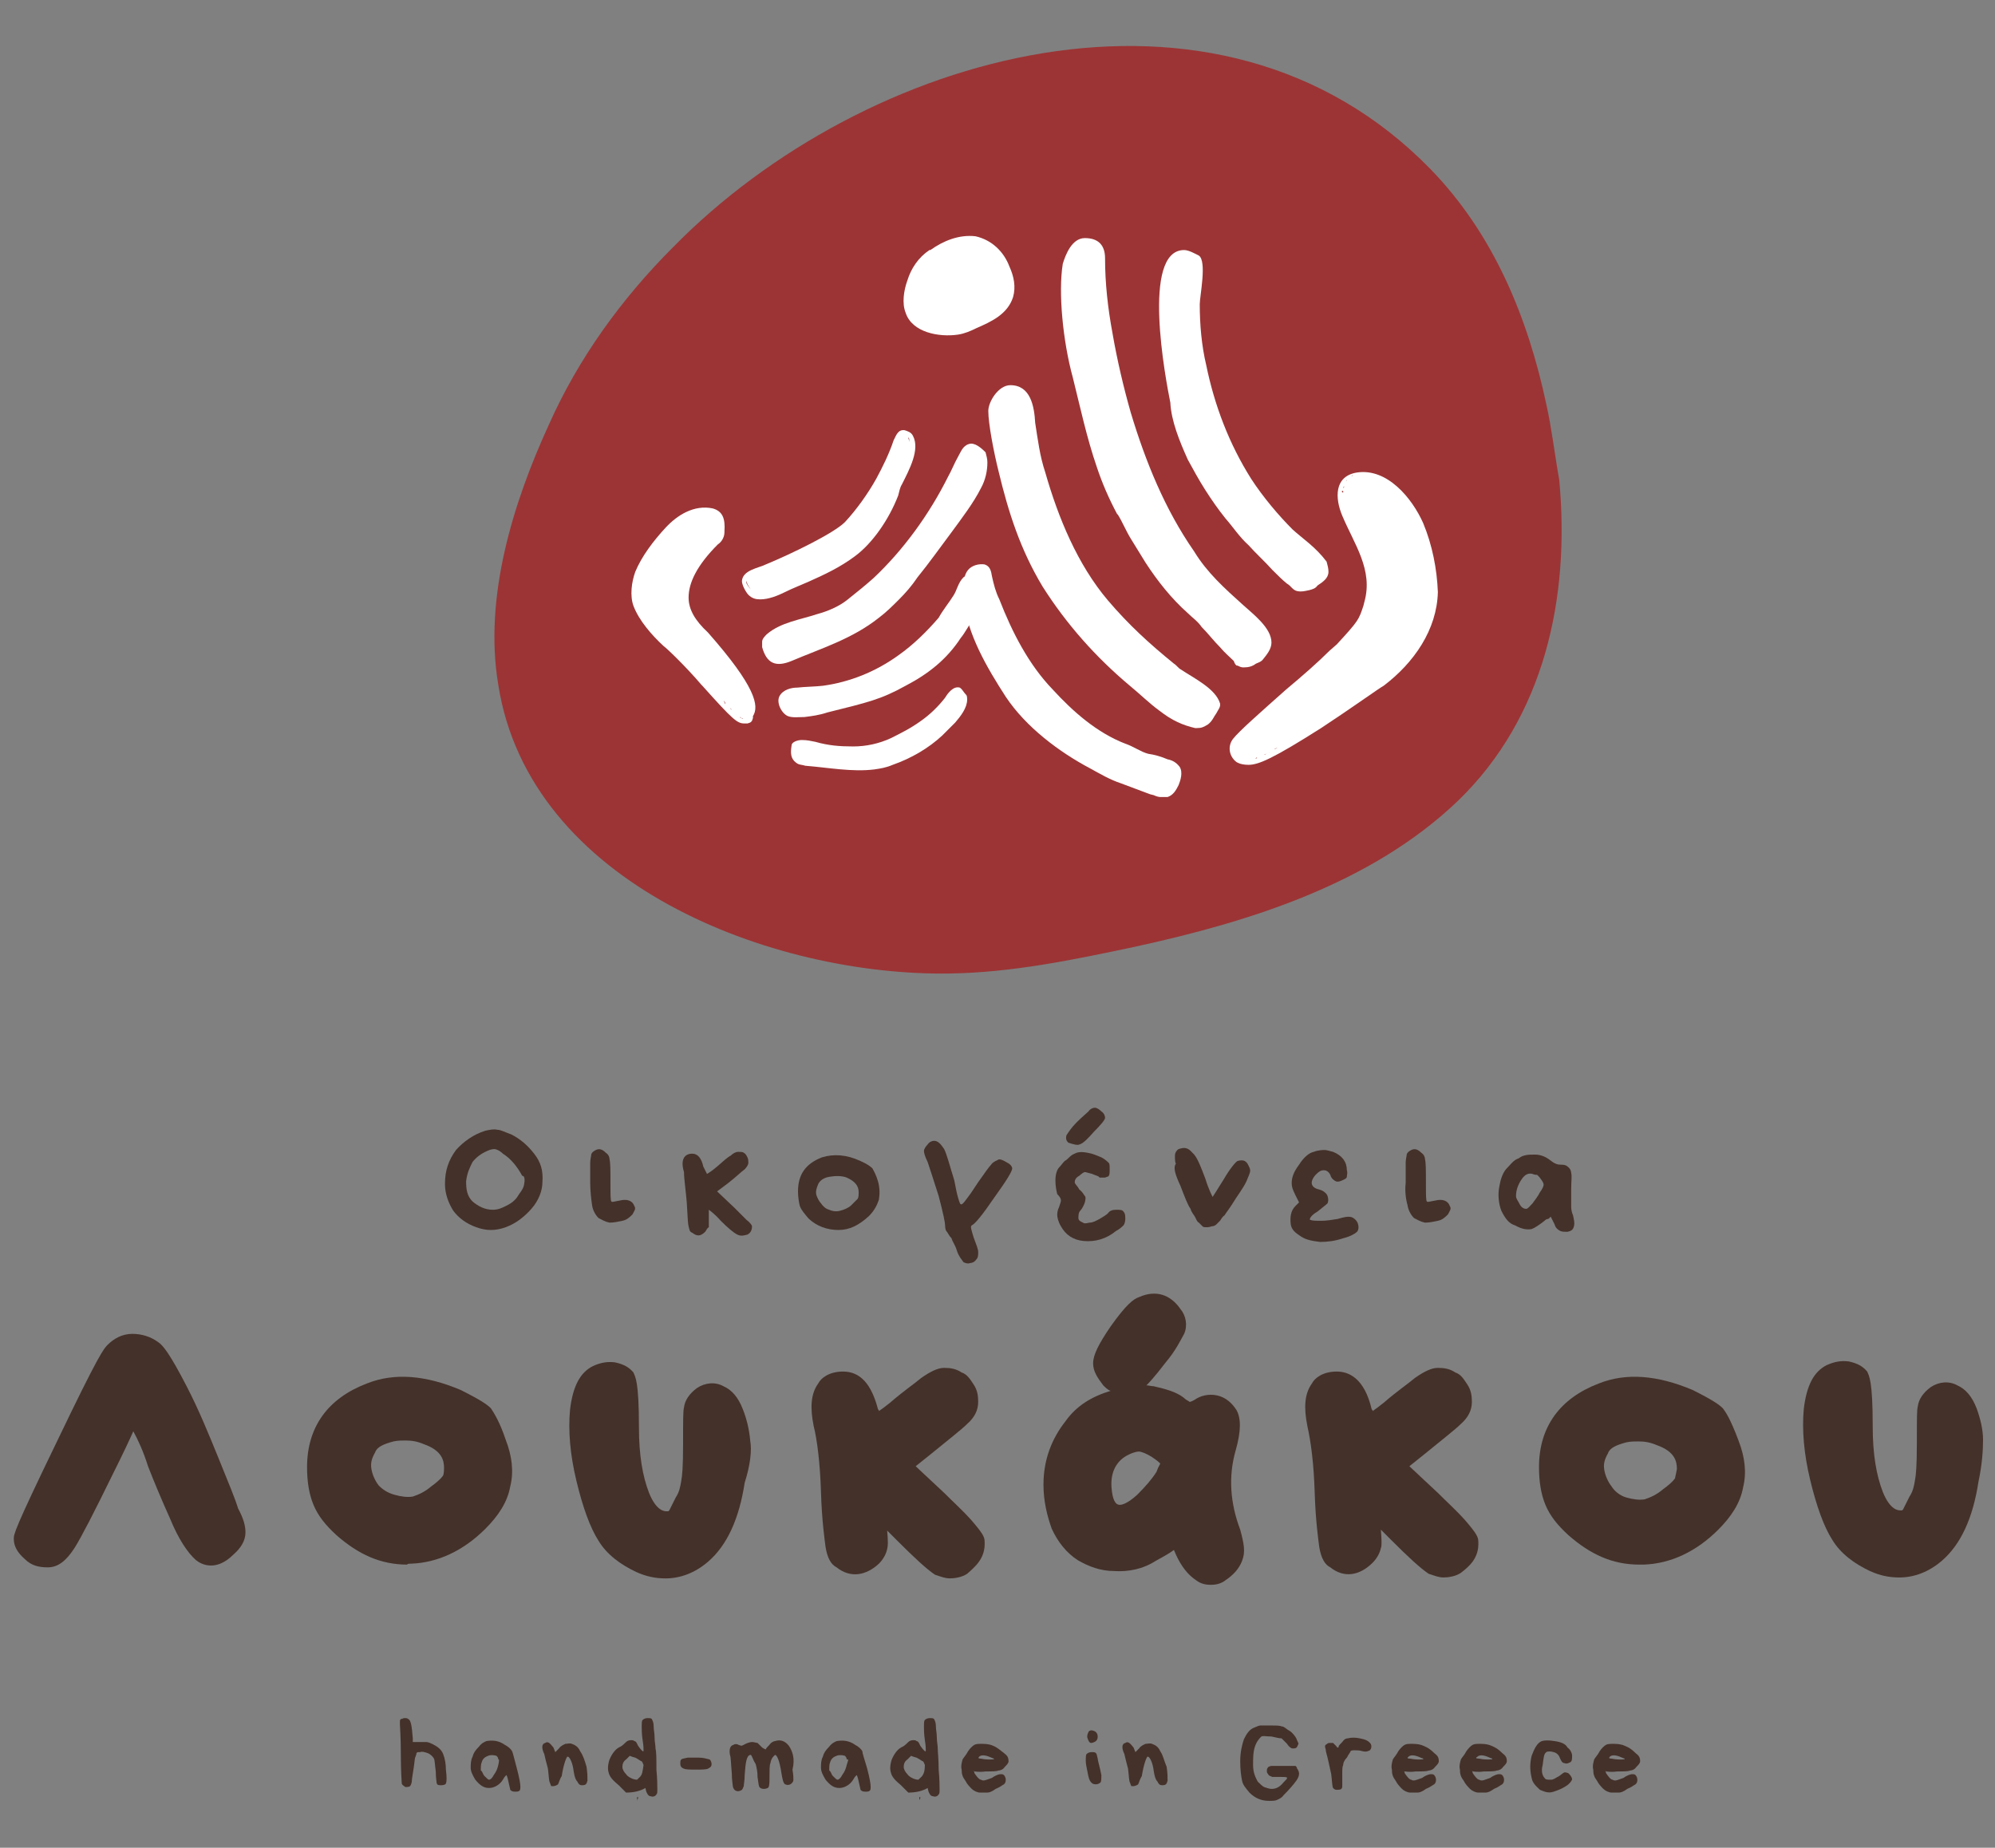 <?xml version="1.0" encoding="utf-8"?>
<!-- Generator: Adobe Illustrator 22.0.0, SVG Export Plug-In . SVG Version: 6.00 Build 0)  -->
<svg version="1.1" id="Layer_1" xmlns="http://www.w3.org/2000/svg" xmlns:xlink="http://www.w3.org/1999/xlink" x="0px" y="0px"
	 viewBox="0 0 217 201" style="enable-background:new 0 0 217 201;" xml:space="preserve">
<rect x="0" y="0" width="217" height="201" fill="#808080" stroke="none"/>
<style type="text/css">
	.st0{fill:#44312A;}
	.st1{fill:#9C3435;}
	.st2{fill:#FFFFFF;}
</style>
<g>
	<g>
		<path class="st0" d="M48.2,190.8c-0.2-0.5-0.6-0.8-1.2-1.1c-0.2-0.1-0.5-0.2-0.6-0.2s-0.4,0-0.7,0h-0.8v-0.4
			c-0.1-1.3-0.2-2-0.5-2.1c-0.1-0.1-0.2-0.1-0.4-0.1s-0.2,0.1-0.4,0.1c-0.1,0.1-0.1,0.2-0.1,0.2c0,0.1,0,0.2,0,0.4
			c0,0.2,0.1,1.3,0.1,3.2c0,2,0.1,3.1,0.1,3.2s0.1,0.2,0.4,0.4c0.1,0,0.4,0,0.5-0.1c0.1-0.1,0.2-0.4,0.2-0.6c0-0.2,0.1-0.7,0.2-1.4
			c0.1-0.6,0.1-1.1,0.2-1.2c0-0.1,0.1-0.2,0.1-0.4c0.1-0.1,0.1-0.1,0.4-0.1c0.2-0.1,0.5,0,0.8,0.1s0.6,0.4,0.7,0.6
			c0.1,0.2,0.1,0.7,0.2,1.4c0,0.7,0.1,1.2,0.1,1.3c0.1,0.2,0.2,0.2,0.5,0.2s0.5-0.1,0.5-0.2c0.1-0.2,0.1-0.7,0-1.5
			C48.5,191.9,48.4,191.3,48.2,190.8z"/>
		<path class="st0" d="M55.7,190.5c-0.1-0.2-0.4-0.5-0.8-0.7c-0.7-0.5-1.4-0.5-2-0.4c-0.2,0.1-0.5,0.2-0.8,0.6
			c-0.4,0.4-0.6,0.7-0.7,1.1c-0.2,0.4-0.2,0.8-0.2,1.2s0.2,0.8,0.5,1.3c0.5,0.6,0.9,0.9,1.5,0.9c0.6,0,1.2-0.4,1.5-0.9
			c0.2-0.4,0.4-0.5,0.4-0.5s0.1,0.2,0.2,0.7c0.1,0.5,0.2,0.8,0.2,0.9c0.1,0.1,0.2,0.2,0.5,0.2c0.2,0,0.4,0,0.5-0.1s0.1-0.2,0.1-0.5
			c0-0.2-0.1-0.9-0.4-2S55.8,190.7,55.7,190.5z M54.2,192c-0.1,0.4-0.2,0.7-0.5,1.1c-0.2,0.4-0.4,0.5-0.5,0.5s-0.2-0.1-0.5-0.4
			c-0.2-0.2-0.2-0.5-0.4-0.6c0-0.4,0-0.7,0.1-0.9c0.1-0.4,0.4-0.6,0.7-0.7c0.2-0.1,0.6-0.1,0.9,0c0.1,0.1,0.2,0.2,0.2,0.4
			C54.3,191.3,54.3,191.6,54.2,192z"/>
		<path class="st0" d="M63.1,190.5c-0.2-0.5-0.6-0.7-0.9-0.8c-0.2-0.1-0.5,0-0.7,0c-0.2,0.1-0.5,0.2-0.7,0.5l-0.4,0.4l-0.2-0.5
			c-0.4-0.5-0.6-0.7-0.9-0.5c-0.4,0.1-0.4,0.6-0.1,1.2c0.1,0.4,0.2,0.9,0.4,1.6c0.1,0.8,0.1,1.3,0.2,1.5c0.1,0.2,0.1,0.4,0.2,0.4
			c0,0,0.1,0,0.2,0s0.4-0.1,0.5-0.2c0.1-0.2,0.2-0.6,0.4-0.9c0.2-1.3,0.5-2,0.6-2.1h0.1c0.2,0.1,0.5,0.7,0.6,1.6
			c0.1,0.6,0.2,0.9,0.4,1.1c0.1,0.2,0.2,0.4,0.5,0.4c0.4,0,0.5-0.1,0.6-0.5c0-0.4,0-0.8-0.1-1.5C63.6,191.5,63.4,190.9,63.1,190.5z"
			/>
		<path class="st0" d="M71.3,190.2c0-0.4-0.1-0.7-0.1-1.2s-0.1-0.8-0.1-1.2s-0.1-0.6-0.2-0.8c-0.1-0.1-0.2-0.1-0.5-0.1
			c-0.2,0-0.4,0.1-0.5,0.2c-0.1,0.1-0.1,0.4-0.1,0.7s0,0.8,0.1,1.5c0.1,0.6,0.1,0.9,0.1,1.1s-0.1,0.1-0.2,0
			c-0.1-0.1-0.2-0.2-0.4-0.5c-0.1-0.2-0.2-0.5-0.4-0.5c-0.1-0.1-0.2-0.1-0.4-0.1c-0.2,0-0.4,0.1-0.5,0.2c-0.1,0.1-0.4,0.4-0.6,0.5
			c-0.5,0.2-0.9,0.7-1.2,1.4c-0.2,0.6-0.2,1.1-0.1,1.4c0.1,0.5,0.5,0.9,1.1,1.4l0.8,0.8c0.9,0,1.6-0.2,2.1-0.5l0.1,0.4
			c0.1,0.2,0.2,0.5,0.5,0.5c0.2,0.1,0.5,0,0.6-0.2c0.1-0.1,0.1-0.2,0.1-0.6c0-0.2,0-1.1-0.1-2.1C71.4,191.3,71.4,190.6,71.3,190.2z
			 M69.5,193.4c-0.1,0.1-0.2,0.2-0.2,0.2c-0.1,0-0.2,0-0.5-0.1c-0.2-0.1-0.5-0.2-0.7-0.5c-0.2-0.2-0.4-0.5-0.4-0.8s0.1-0.6,0.4-0.8
			c0.2-0.2,0.4-0.4,0.4-0.4s0.2,0.1,0.6,0.2c0.4,0.2,0.6,0.4,0.7,0.4c0.1,0.1,0.1,0.2,0.2,0.4C69.9,192.6,69.9,193.1,69.5,193.4z"/>
		<path class="st0" d="M69.3,195.8C69.3,195.9,69.4,195.9,69.3,195.8c0.1-0.1,0.1-0.2,0.1-0.2c0-0.1,0-0.1,0-0.1
			C69.3,195.4,69.3,195.5,69.3,195.8z"/>
		<path class="st0" d="M76,191.2c-0.5,0-0.8,0-1.2,0c-0.4,0.1-0.6,0.1-0.7,0.2c-0.1,0.1-0.1,0.2-0.1,0.5c0,0.2,0.1,0.4,0.4,0.5
			c0.2,0.1,0.7,0.1,1.3,0.1c0.6,0,1.1,0,1.3-0.1s0.4-0.2,0.4-0.5c0-0.2-0.1-0.4-0.2-0.5C76.8,191.3,76.5,191.2,76,191.2z"/>
		<path class="st0" d="M85.8,189.9c-0.4-0.5-0.9-0.7-1.5-0.5c-0.1,0-0.4,0.1-0.6,0.4c-0.2,0.2-0.4,0.4-0.4,0.5c0,0-0.1,0-0.4-0.2
			c-0.2-0.2-0.4-0.4-0.5-0.5c-0.1,0-0.4-0.1-0.6-0.1s-0.5,0.1-0.7,0.2c-0.2,0.1-0.4,0.2-0.4,0.2c-0.1,0-0.1,0-0.4-0.1
			c-0.1-0.1-0.4-0.1-0.5,0c-0.4,0.1-0.5,0.5-0.4,1.1c0.1,0.2,0.1,0.9,0.2,2c0,0.7,0.1,1.2,0.1,1.3c0,0.2,0.1,0.4,0.2,0.5
			c0.2,0.2,0.5,0.2,0.8,0c0.1-0.1,0.1-0.2,0.2-0.4c0-0.2,0.1-0.6,0.1-1.2c0.1-1.4,0.2-2.1,0.6-2.2c0.1,0,0.1,0,0.2,0.2
			c0.1,0.2,0.2,0.5,0.4,0.8c0.1,0.4,0.2,0.8,0.2,1.4c0.1,0.6,0.1,0.9,0.2,1.1c0.1,0.1,0.2,0.2,0.5,0.2c0.2,0,0.5-0.1,0.5-0.2
			c0.1-0.2,0.1-0.6,0.1-1.2s0-1.2,0.1-1.4c0.1-0.6,0.4-0.8,0.5-0.9c0.2,0,0.5,0.6,0.7,2c0.1,0.6,0.2,1.1,0.4,1.2s0.5,0.1,0.7-0.1
			c0.1-0.1,0.2-0.2,0.2-0.4s0-0.5-0.1-1.1C86.5,191.3,86.2,190.5,85.8,189.9z"/>
		<path class="st0" d="M93.8,190.5c-0.1-0.2-0.4-0.5-0.8-0.7c-0.7-0.5-1.4-0.5-2-0.4c-0.2,0.1-0.5,0.2-0.8,0.6
			c-0.4,0.4-0.6,0.7-0.7,1.1c-0.2,0.4-0.2,0.8-0.2,1.2s0.2,0.8,0.5,1.3c0.5,0.6,0.9,0.9,1.5,0.9c0.6,0,1.2-0.4,1.5-0.9
			c0.2-0.4,0.4-0.5,0.4-0.5s0.1,0.2,0.2,0.7c0.1,0.5,0.2,0.8,0.2,0.9c0.1,0.1,0.2,0.2,0.5,0.2c0.2,0,0.4,0,0.5-0.1
			c0.1-0.1,0.1-0.2,0.1-0.5c0-0.2-0.1-0.9-0.4-2C94,191.3,93.8,190.7,93.8,190.5z M92.1,192c-0.1,0.4-0.2,0.7-0.5,1.1
			c-0.2,0.4-0.4,0.5-0.5,0.5c-0.1,0-0.2-0.1-0.5-0.4c-0.2-0.2-0.2-0.5-0.4-0.6c0-0.4,0-0.7,0.1-0.9c0.1-0.4,0.4-0.6,0.7-0.7
			c0.2-0.1,0.6-0.1,0.9,0c0.1,0.1,0.2,0.2,0.2,0.4C92.4,191.3,92.2,191.6,92.1,192z"/>
		<path class="st0" d="M102,190.2c0-0.4-0.1-0.7-0.1-1.2s-0.1-0.8-0.1-1.2s-0.1-0.6-0.2-0.8c-0.1-0.1-0.2-0.1-0.5-0.1
			c-0.2,0-0.4,0.1-0.5,0.2c-0.1,0.1-0.1,0.4-0.1,0.7s0,0.8,0.1,1.5c0.1,0.6,0.1,0.9,0.1,1.1s-0.1,0.1-0.2,0
			c-0.1-0.1-0.2-0.2-0.4-0.5c-0.1-0.2-0.2-0.5-0.4-0.5c-0.1-0.1-0.2-0.1-0.4-0.1c-0.2,0-0.4,0.1-0.5,0.2c-0.1,0.1-0.4,0.4-0.6,0.5
			c-0.5,0.2-0.9,0.7-1.2,1.4c-0.2,0.6-0.2,1.1-0.1,1.4c0.1,0.5,0.5,0.9,1.1,1.4l0.8,0.8c0.9,0,1.6-0.2,2.1-0.5l0.1,0.4
			c0.1,0.2,0.2,0.5,0.5,0.5c0.2,0.1,0.5,0,0.6-0.2c0.1-0.1,0.1-0.2,0.1-0.6c0-0.2,0-1.1-0.1-2.1C102.1,191.3,102,190.6,102,190.2z
			 M100.1,193.4c-0.1,0.1-0.2,0.2-0.2,0.2c-0.1,0-0.2,0-0.5-0.1c-0.2-0.1-0.5-0.2-0.7-0.5c-0.2-0.2-0.4-0.5-0.4-0.8s0.1-0.6,0.4-0.8
			c0.2-0.2,0.4-0.4,0.4-0.4s0.2,0.1,0.6,0.2c0.4,0.2,0.6,0.4,0.7,0.4c0.1,0.1,0.1,0.2,0.2,0.4C100.6,192.6,100.5,193.1,100.1,193.4z
			"/>
		<path class="st0" d="M100,195.8C100,195.9,100,195.9,100,195.8c0.1-0.1,0.1-0.2,0.1-0.2c0-0.1,0-0.1,0-0.1
			C100,195.4,100,195.5,100,195.8z"/>
		<path class="st0" d="M106,192.7c0.1,0,0.5,0.1,1.2,0c0.7,0,1.2,0,1.4-0.1c0.2,0,0.5-0.1,0.7-0.4c0.2-0.2,0.4-0.4,0.4-0.6
			c0-0.4-0.1-0.6-0.5-0.9s-0.7-0.6-1.2-0.8c-0.2-0.1-0.6-0.2-1.1-0.2s-0.7,0-0.9,0.1c-0.2,0.1-0.5,0.4-0.7,0.7
			c-0.2,0.4-0.5,0.7-0.6,0.9c-0.1,0.4-0.2,0.7-0.1,1.1c0,0.5,0.1,0.8,0.4,1.2c0.2,0.4,0.5,0.7,0.7,0.9c0.2,0.2,0.6,0.4,0.9,0.4
			c0.4,0,0.6,0,0.8,0s0.5-0.1,0.9-0.4c0.5-0.2,0.7-0.4,0.9-0.5c0.1-0.1,0.2-0.2,0.2-0.5c0-0.2-0.1-0.4-0.2-0.5
			c-0.1-0.1-0.2-0.1-0.4-0.1c-0.1,0-0.5,0.1-0.9,0.4c-0.6,0.2-0.9,0.4-1.2,0.2c-0.2,0-0.5-0.4-0.7-0.7l-0.1-0.4
			C105.9,192.6,105.9,192.6,106,192.7z M106.5,191.1c0.2-0.2,0.6-0.2,1.1,0c0.2,0.1,0.5,0.2,0.5,0.2c0.1,0.1-0.1,0.1-0.6,0.1
			s-0.7-0.1-0.9-0.1C106.4,191.3,106.4,191.2,106.5,191.1z"/>
		<path class="st0" d="M118.7,189.6c0.1,0,0.4-0.1,0.5-0.2c0.1-0.1,0.2-0.2,0.2-0.5c0-0.2-0.1-0.5-0.4-0.6c-0.2-0.1-0.5-0.1-0.6,0.1
			c-0.1,0.2-0.2,0.5-0.1,0.7C118.4,189.4,118.5,189.6,118.7,189.6z"/>
		<path class="st0" d="M119.4,191.3c-0.1-0.4-0.1-0.5-0.2-0.6c-0.1-0.1-0.2-0.1-0.5-0.1c-0.2,0-0.4,0.1-0.5,0.2
			c-0.1,0.1-0.1,0.4-0.1,0.7c0,0.4,0.1,0.8,0.2,1.3c0.1,0.6,0.2,0.9,0.4,1.1c0.1,0.1,0.2,0.2,0.5,0.2c0.2,0,0.4-0.1,0.5-0.2
			c0.1-0.1,0.1-0.5,0.1-0.8C119.6,192.1,119.4,191.5,119.4,191.3z"/>
		<path class="st0" d="M126.2,190.5c-0.2-0.5-0.6-0.7-0.9-0.8c-0.2-0.1-0.5,0-0.7,0c-0.2,0.1-0.5,0.2-0.7,0.5l-0.4,0.4l-0.2-0.5
			c-0.4-0.5-0.6-0.7-0.9-0.5c-0.4,0.1-0.4,0.6-0.1,1.2c0.1,0.4,0.2,0.9,0.4,1.6c0.1,0.8,0.1,1.3,0.2,1.5c0.1,0.2,0.1,0.4,0.2,0.4
			c0,0,0.1,0,0.2,0c0.1,0,0.4-0.1,0.5-0.2c0.1-0.2,0.2-0.6,0.4-0.9c0.2-1.3,0.5-2,0.6-2.1h0.1c0.2,0.1,0.5,0.7,0.6,1.6
			c0.1,0.6,0.2,0.9,0.4,1.1c0.1,0.2,0.2,0.4,0.5,0.4c0.4,0,0.5-0.1,0.6-0.5c0-0.4,0-0.8-0.1-1.5
			C126.6,191.5,126.5,190.9,126.2,190.5z"/>
		<path class="st0" d="M140.9,192.1c-0.1,0-0.6,0-1.3,0c-0.7,0-1.2,0-1.3,0s-0.4,0.1-0.4,0.2c-0.1,0.1-0.1,0.2-0.1,0.4
			s0.1,0.2,0.2,0.4c0.1,0.1,0.2,0.1,0.4,0.2c0.1,0,0.5,0,0.9,0s0.7,0,0.7,0.1s-0.1,0.2-0.4,0.5c-0.4,0.5-0.8,0.7-1.3,0.7
			c-0.2,0-0.5-0.1-0.8-0.2c-0.2-0.1-0.5-0.4-0.7-0.6c-0.2-0.4-0.5-0.9-0.5-1.8c0-0.7,0-1.4,0.2-2c0.2-0.6,0.5-0.9,0.7-1.1
			c0.2-0.1,0.6,0,1.1,0c0.5,0.1,0.8,0.2,1.1,0.2c0.1,0.1,0.4,0.4,0.6,0.6c0.1,0.2,0.4,0.5,0.6,0.5s0.4,0,0.5-0.2
			c0.1-0.2,0.2-0.4,0.1-0.4c0-0.1-0.1-0.2-0.2-0.5c-0.1-0.2-0.4-0.6-0.7-0.8c-0.4-0.2-0.6-0.5-0.9-0.5c-0.2-0.1-0.7-0.1-1.2-0.1
			s-0.8,0-1.1,0c-0.1,0-0.4,0.1-0.6,0.2c-0.6,0.2-0.9,0.7-1.2,1.3c-0.2,0.6-0.4,1.4-0.4,2.4c0,0.9,0.1,1.6,0.2,2.1
			c0.1,0.5,0.4,0.8,0.8,1.3c0.6,0.6,1.3,0.9,2.1,0.9c0.4,0,0.7,0,0.9-0.1c0.2-0.1,0.5-0.2,0.7-0.5c0.2-0.2,0.6-0.6,1.1-1.2
			c0.5-0.6,0.6-0.9,0.6-1.2c0-0.1-0.1-0.4-0.2-0.5C141.1,192.5,141.1,192.2,140.9,192.1z"/>
		<path class="st0" d="M147.9,189.1c-0.5-0.1-0.9-0.1-1.3,0c-0.2,0-0.4,0.1-0.6,0.4c-0.2,0.2-0.4,0.4-0.4,0.5c0,0.1,0,0.1-0.1,0.1
			l0,0c0,0-0.1,0-0.1-0.1c0,0-0.1-0.1-0.2-0.2c-0.1-0.1-0.2-0.2-0.2-0.2c-0.1,0-0.2,0-0.4,0s-0.2,0.1-0.4,0.2
			c-0.1,0.1-0.1,0.2,0,0.5c0,0.2,0.1,0.5,0.2,0.9c0.1,0.4,0.2,0.9,0.4,1.8c0.1,0.8,0.1,1.3,0.2,1.5c0.1,0.1,0.2,0.2,0.4,0.2
			c0.1,0,0.4,0,0.5-0.1c0.1-0.1,0.1-0.2,0.1-0.4s0-0.5,0-1.1c0-0.6,0-0.9,0.1-1.1c0-0.2,0.1-0.5,0.4-0.8c0.2-0.4,0.4-0.6,0.4-0.7
			c0.1-0.1,0.2-0.1,0.5-0.1c0.2,0,0.5,0,0.8,0.1c0.4,0.1,0.6,0,0.8-0.1c0.2-0.2,0.2-0.5,0.1-0.7
			C148.8,189.3,148.4,189.2,147.9,189.1z"/>
		<path class="st0" d="M152.8,192.7c0.1,0,0.5,0.1,1.2,0c0.7,0,1.2,0,1.4-0.1c0.2,0,0.5-0.1,0.7-0.4c0.2-0.2,0.4-0.4,0.4-0.6
			c0-0.4-0.1-0.6-0.5-0.9c-0.4-0.4-0.7-0.6-1.2-0.8c-0.2-0.1-0.6-0.2-1.1-0.2s-0.7,0-0.9,0.1c-0.2,0.1-0.5,0.4-0.7,0.7
			c-0.2,0.4-0.5,0.7-0.6,0.9c-0.1,0.4-0.2,0.7-0.1,1.1c0,0.5,0.1,0.8,0.4,1.2c0.2,0.4,0.5,0.7,0.7,0.9c0.2,0.2,0.6,0.4,0.9,0.4
			s0.6,0,0.8,0c0.2,0,0.5-0.1,0.9-0.4c0.5-0.2,0.7-0.4,0.9-0.5c0.1-0.1,0.2-0.2,0.2-0.5c0-0.2-0.1-0.4-0.2-0.5
			c-0.1-0.1-0.2-0.1-0.4-0.1c-0.1,0-0.5,0.1-0.9,0.4c-0.6,0.2-0.9,0.4-1.2,0.2c-0.2,0-0.5-0.4-0.7-0.7l-0.1-0.4
			C152.5,192.6,152.6,192.6,152.8,192.7z M153.2,191.1c0.2-0.2,0.6-0.2,1.1,0c0.2,0.1,0.5,0.2,0.5,0.2c0.1,0.1-0.1,0.1-0.6,0.1
			s-0.7-0.1-0.9-0.1C153,191.3,153.1,191.2,153.2,191.1z"/>
		<path class="st0" d="M160.2,192.7c0.1,0,0.5,0.1,1.2,0c0.7,0,1.2,0,1.4-0.1c0.2,0,0.5-0.1,0.7-0.4c0.2-0.2,0.4-0.4,0.4-0.6
			c0-0.4-0.1-0.6-0.5-0.9c-0.4-0.4-0.7-0.6-1.2-0.8c-0.2-0.1-0.6-0.2-1.1-0.2s-0.7,0-0.9,0.1c-0.2,0.1-0.5,0.4-0.7,0.7
			c-0.2,0.4-0.5,0.7-0.6,0.9c-0.1,0.4-0.2,0.7-0.1,1.1c0,0.5,0.1,0.8,0.4,1.2c0.2,0.4,0.5,0.7,0.7,0.9c0.2,0.2,0.6,0.4,0.9,0.4
			c0.4,0,0.6,0,0.8,0c0.2,0,0.5-0.1,0.9-0.4c0.5-0.2,0.7-0.4,0.9-0.5c0.1-0.1,0.2-0.2,0.2-0.5c0-0.2-0.1-0.4-0.2-0.5
			c-0.1-0.1-0.2-0.1-0.4-0.1c-0.1,0-0.5,0.1-0.9,0.4c-0.6,0.2-0.9,0.4-1.2,0.2c-0.2,0-0.5-0.4-0.7-0.7l-0.1-0.4
			C160.1,192.6,160.1,192.6,160.2,192.7z M160.7,191.1c0.2-0.2,0.6-0.2,1.1,0c0.2,0.1,0.5,0.2,0.5,0.2c0.1,0.1-0.1,0.1-0.6,0.1
			s-0.7-0.1-0.9-0.1C160.5,191.3,160.5,191.2,160.7,191.1z"/>
		<path class="st0" d="M170.6,192.9c-0.2-0.1-0.4-0.1-0.4-0.1c-0.1,0-0.2,0.1-0.6,0.4c-0.4,0.2-0.6,0.4-0.9,0.4
			c-0.4,0-0.6,0-0.7-0.2c-0.2-0.2-0.4-0.7-0.2-1.4c0.1-0.7,0.1-1.2,0.4-1.4c0.1-0.1,0.5-0.1,0.8,0c0.4,0.1,0.6,0.4,0.7,0.7
			c0.1,0.2,0.2,0.5,0.5,0.5c0.2,0.1,0.4,0,0.6-0.1c0.2-0.1,0.2-0.4,0.2-0.7s-0.2-0.7-0.5-0.9c-0.2-0.4-0.7-0.6-1.4-0.7
			c-0.6-0.1-1.1-0.1-1.4,0c-0.5,0.2-0.8,0.8-1.1,1.6c-0.2,0.8-0.2,1.6,0,2.4c0.1,0.6,0.5,0.9,0.9,1.3c0.5,0.2,0.9,0.4,1.5,0.2
			s1.1-0.4,1.6-0.8c0.2-0.2,0.4-0.4,0.4-0.6C170.9,193.2,170.8,193.1,170.6,192.9z"/>
		<path class="st0" d="M174.7,192.7c0.1,0,0.5,0.1,1.2,0c0.7,0,1.2,0,1.4-0.1c0.2,0,0.5-0.1,0.7-0.4c0.2-0.2,0.4-0.4,0.4-0.6
			c0-0.4-0.1-0.6-0.5-0.9c-0.4-0.4-0.7-0.6-1.2-0.8c-0.2-0.1-0.6-0.2-1.1-0.2s-0.7,0-0.9,0.1c-0.2,0.1-0.5,0.4-0.7,0.7
			c-0.2,0.4-0.5,0.7-0.6,0.9c-0.1,0.4-0.2,0.7-0.1,1.1c0,0.5,0.1,0.8,0.4,1.2c0.2,0.4,0.5,0.7,0.7,0.9c0.2,0.2,0.6,0.4,0.9,0.4
			c0.4,0,0.6,0,0.8,0c0.2,0,0.5-0.1,0.9-0.4c0.5-0.2,0.7-0.4,0.9-0.5c0.1-0.1,0.2-0.2,0.2-0.5c0-0.2-0.1-0.4-0.2-0.5
			c-0.1-0.1-0.2-0.1-0.4-0.1c-0.1,0-0.5,0.1-0.9,0.4c-0.6,0.2-0.9,0.4-1.2,0.2c-0.2,0-0.5-0.4-0.7-0.7l-0.1-0.4
			C174.6,192.6,174.6,192.6,174.7,192.7z M175.1,191.1c0.2-0.2,0.6-0.2,1.1,0c0.2,0.1,0.5,0.2,0.5,0.2c0.1,0.1-0.1,0.1-0.6,0.1
			s-0.7-0.1-0.9-0.1C175,191.3,175,191.2,175.1,191.1z"/>
		<path class="st0" d="M58.1,125.5c-0.7-0.9-1.5-1.6-2.5-2.1c-0.6-0.2-1.1-0.5-1.5-0.5c-0.4-0.1-0.8,0-1.3,0.1
			c-1.3,0.4-2.4,1.2-3.2,2.1c-0.8,1.1-1.2,2.2-1.2,3.7c0,1.1,0.4,2.1,0.9,2.9c0.6,0.8,1.4,1.4,2.5,1.8c1.1,0.4,2.1,0.4,3.2,0
			c1.1-0.4,2-1.1,2.8-2c0.8-0.9,1.2-2,1.2-2.9C59.1,127.3,58.8,126.4,58.1,125.5z M57,128.9c-0.1,0.5-0.5,0.9-0.8,1.4
			c-0.4,0.5-0.8,0.7-1.2,0.9c-0.4,0.2-0.8,0.4-1.4,0.4c-0.9,0-1.6-0.4-2.2-0.9c-0.6-0.6-0.7-1.3-0.7-2.2c0.1-0.9,0.4-1.5,0.7-2.1
			c0.4-0.5,0.9-0.9,1.6-1.2c0.4-0.2,0.7-0.2,0.8-0.2s0.5,0.1,0.9,0.5c0.8,0.5,1.5,1.3,2.1,2.4C57.1,127.9,57.1,128.4,57,128.9z"/>
		<path class="st0" d="M64.4,131.1c0.1,0.7,0.5,1.2,0.7,1.4c0.4,0.2,0.7,0.4,1.2,0.5c0.5,0,0.9-0.1,1.4-0.2c0.5-0.1,0.8-0.4,1.1-0.7
			c0.2-0.4,0.4-0.6,0.2-0.9c-0.2-0.6-0.8-0.8-1.6-0.6c-0.6,0.1-0.8,0.2-0.9,0.1s-0.1-0.8-0.1-2.1c0-1.3,0-2.1-0.1-2.5
			c0-0.2-0.1-0.5-0.4-0.7c-0.5-0.5-0.9-0.5-1.4-0.1c-0.1,0.1-0.2,0.2-0.2,0.4c0,0.1-0.1,0.4-0.1,0.8c0,0.4,0,1.1,0,2.2
			C64.2,129.5,64.3,130.4,64.4,131.1z"/>
		<path class="st0" d="M74.7,130.8c0.1,1.4,0.1,2.2,0.2,2.6c0.1,0.4,0.1,0.6,0.4,0.7c0.5,0.4,0.9,0.4,1.4-0.1
			c0.1-0.1,0.2-0.4,0.4-0.5c0-0.1,0-0.5,0-1.1s0-0.8,0-0.8s0.6,0.4,1.3,1.2c0.8,0.8,1.4,1.3,1.8,1.5c0.4,0.2,0.7,0.1,1.1,0
			c0.4-0.2,0.5-0.6,0.5-0.9c0-0.1-0.2-0.4-0.6-0.7c-0.4-0.4-0.8-0.8-1.3-1.3l-1.9-1.8l1.2-0.9c0.9-0.7,1.5-1.3,1.8-1.5
			c0.2-0.2,0.4-0.5,0.4-0.7s0-0.4-0.1-0.6c-0.1-0.2-0.2-0.4-0.4-0.5c-0.1-0.1-0.4-0.1-0.6-0.1s-0.5,0.1-0.8,0.4
			c-0.4,0.2-0.8,0.6-1.5,1.2c-0.7,0.6-1.1,0.8-1.1,0.8s-0.1-0.2-0.4-0.8c-0.2-0.9-0.6-1.4-1.2-1.4c-0.9,0-1.3,0.7-0.9,2
			C74.4,128.3,74.6,129.5,74.7,130.8z"/>
		<path class="st0" d="M94.5,132.3c0.6-0.6,0.9-1.2,1.1-1.8c0.1-0.6,0.1-1.3-0.1-2s-0.5-1.2-0.6-1.4c-0.2-0.2-0.6-0.5-1.3-0.8
			c-1.5-0.7-2.9-0.8-4.2-0.4c-1.8,0.7-2.6,1.9-2.6,3.7c0,0.6,0.1,1.2,0.2,1.6c0.2,0.5,0.5,0.8,0.9,1.3c0.9,0.9,2.1,1.3,3.3,1.3
			C92.4,133.8,93.4,133.3,94.5,132.3z M90.2,131.6c-0.4-0.1-0.7-0.4-0.9-0.7c-0.2-0.2-0.4-0.6-0.5-0.9c-0.1-0.4,0-0.7,0.2-1.2
			c0.2-0.4,0.6-0.7,1.3-0.8c0.6-0.1,1.3-0.1,1.8,0.1c0.9,0.4,1.3,0.9,1.3,1.6c0,0.2,0,0.5-0.1,0.7c-0.1,0.1-0.4,0.4-0.7,0.7
			s-0.8,0.5-1.2,0.6C91.1,131.8,90.6,131.8,90.2,131.6z"/>
		<path class="st0" d="M108.5,126.2c-0.2,0.1-0.5,0.2-0.7,0.5c-0.2,0.2-0.7,0.9-1.4,1.9l-0.8,1.2c-0.6,0.8-0.9,1.3-1.1,1.2
			c-0.1,0-0.4-0.9-0.7-2.6c-0.5-1.6-0.8-2.8-1.1-3.4c-0.4-0.6-0.7-0.9-1.1-0.9c-0.2,0-0.5,0.1-0.7,0.4c-0.2,0.2-0.4,0.5-0.4,0.7
			s0.1,0.6,0.4,1.2c0.2,0.6,0.6,1.8,1.2,3.7c0.5,1.9,0.7,2.9,0.7,3.2c0,0.4,0.1,0.6,0.2,0.7c0.1,0.1,0.2,0.4,0.5,0.7
			c0.1,0.4,0.4,0.7,0.6,1.4c0.2,0.6,0.5,0.9,0.7,1.2c0.2,0.1,0.5,0.2,0.7,0.1c0.2,0,0.5-0.1,0.7-0.4c0.2-0.2,0.2-0.5,0.2-0.8
			s-0.2-0.8-0.5-1.6c-0.2-0.7-0.4-1.2-0.2-1.3c0.4-0.2,1.2-1.2,2.5-3.1c1.3-1.8,1.9-2.8,1.9-3.1c0-0.1-0.1-0.4-0.5-0.6
			C109.1,126.2,108.7,126,108.5,126.2z"/>
		<path class="st0" d="M117.4,124.5c0.4-0.1,0.9-0.6,1.6-1.4c0.8-0.8,1.2-1.3,1.2-1.5c0-0.2-0.1-0.5-0.4-0.7
			c-0.2-0.2-0.5-0.4-0.7-0.4s-0.5,0.1-0.7,0.4c-0.2,0.2-0.7,0.6-1.3,1.2c-0.6,0.6-0.9,1.1-1.1,1.4c-0.1,0.4,0,0.6,0.2,0.8
			C116.8,124.5,117.2,124.6,117.4,124.5z"/>
		<path class="st0" d="M115.4,130.6c0,0.1-0.1,0.4-0.2,0.7c-0.2,0.4-0.2,0.7-0.2,0.9s0.1,0.7,0.4,1.2c0.5,0.9,1.3,1.5,2.5,1.6
			c1.2,0.1,2.4-0.2,3.5-1.1c0.4-0.2,0.7-0.5,0.8-0.6c0.1-0.1,0.2-0.4,0.2-0.7s0-0.6-0.2-0.8c-0.1-0.2-0.4-0.2-0.8-0.2
			c-0.4,0-0.7,0.1-0.9,0.4c-0.2,0.2-0.6,0.4-0.9,0.6c-0.4,0.2-0.7,0.4-1.1,0.4c-0.4,0.1-0.6,0.1-0.7,0c-0.2-0.1-0.5-0.2-0.5-0.5
			c0-0.2,0-0.6,0.2-0.8c0.2-0.2,0.4-0.6,0.5-0.9c0.1-0.4,0.1-0.6,0-0.7c-0.1-0.1-0.2-0.4-0.6-0.7c-0.2-0.4-0.5-0.6-0.5-0.8
			c0-0.2,0.1-0.5,0.5-0.7c0.2-0.2,0.5-0.4,0.6-0.4c0.1,0,0.4,0.1,0.8,0.2c0.4,0.2,0.7,0.2,0.8,0.4c0.2,0,0.4,0,0.6,0
			c0.2-0.1,0.4-0.1,0.4-0.2c0.1-0.1,0.1-0.4,0.1-0.7c0-0.4,0-0.6-0.1-0.7c-0.1-0.1-0.4-0.4-0.8-0.6c-0.5-0.2-0.9-0.4-1.5-0.5
			c-0.5-0.1-0.9-0.1-1.2,0c-0.2,0.1-0.5,0.2-0.7,0.4s-0.4,0.4-0.6,0.5c-0.2,0.2-0.4,0.5-0.6,0.7s-0.4,0.7-0.4,1.4
			c0,0.6,0.1,1.1,0.2,1.5C115.3,130.2,115.4,130.4,115.4,130.6z"/>
		<path class="st0" d="M128.4,129c0.5,1.3,0.8,2.1,1.1,2.5c0.1,0.4,0.4,0.7,0.5,0.9c0.1,0.2,0.2,0.5,0.4,0.6
			c0.1,0.1,0.2,0.2,0.4,0.4c0.1,0.1,0.2,0.1,0.5,0.1c0.1,0,0.2,0,0.5-0.1c0.2,0,0.4-0.1,0.5-0.2c0.1-0.1,0.2-0.2,0.4-0.4
			c0.1-0.1,0.2-0.4,0.5-0.6c0.1-0.2,0.6-0.8,1.2-1.8c0.6-0.9,1.1-1.6,1.3-2.2c0.2-0.5,0.4-0.8,0.2-1.2s-0.2-0.5-0.5-0.7
			c-0.2-0.1-0.5-0.1-0.8,0c-0.2,0.1-0.8,0.8-1.5,2c-0.8,1.3-1.2,1.9-1.2,1.9s-0.4-0.7-0.8-2c-0.5-1.3-0.9-2.4-1.4-2.8
			c-0.5-0.6-0.9-0.6-1.5-0.4c-0.2,0.1-0.4,0.4-0.4,0.7c0,0.4,0,0.7,0.1,0.9C127.6,127,127.8,127.7,128.4,129z"/>
		<path class="st0" d="M140.4,133.2c0.1,0.6,0.5,0.9,1.1,1.3c0.6,0.4,1.3,0.5,2.1,0.6c0.8,0,1.6-0.1,2.5-0.4
			c0.8-0.2,1.3-0.5,1.5-0.7c0.2-0.2,0.2-0.6,0.1-0.9s-0.4-0.6-0.7-0.7c-0.4-0.1-0.8,0-1.5,0.2c-0.6,0.1-1.2,0.2-1.8,0.2
			s-0.9,0-1.2-0.1c-0.1-0.1,0.1-0.5,0.8-0.9c0.6-0.5,0.9-0.7,1.1-0.9c0.1-0.2,0.1-0.5,0-0.8s-0.5-0.6-0.9-0.7
			c-0.9-0.2-1.1-0.8-0.4-1.6c0.4-0.4,0.6-0.5,0.9-0.5c0.2,0,0.5,0.1,0.7,0.5c0.1,0.4,0.4,0.6,0.6,0.7c0.2,0.1,0.5,0,0.7-0.1
			c0.2-0.1,0.5-0.2,0.5-0.4s0.1-0.4,0-0.7c0-0.9-0.5-1.6-1.5-2c-0.4-0.1-0.7-0.2-0.9-0.2c-0.2,0-0.7,0-1.2,0.2
			c-0.5,0.1-1.1,0.6-1.6,1.4c-0.6,0.8-0.8,1.4-0.8,2c0,0.4,0.1,0.7,0.4,1.3l0.4,0.8l-0.4,0.4C140.4,131.7,140.3,132.4,140.4,133.2z"
			/>
		<path class="st0" d="M153.1,131.1c0.1,0.7,0.5,1.2,0.7,1.4c0.4,0.2,0.7,0.4,1.2,0.5c0.5,0,0.9-0.1,1.4-0.2s0.8-0.4,1.1-0.7
			c0.2-0.4,0.4-0.6,0.2-0.9c-0.2-0.6-0.8-0.8-1.6-0.6c-0.6,0.1-0.8,0.2-0.9,0.1c-0.1-0.1-0.1-0.8-0.1-2.1c0-1.3,0-2.1-0.1-2.5
			c0-0.2-0.1-0.5-0.4-0.7c-0.5-0.5-0.9-0.5-1.4-0.1c-0.1,0.1-0.2,0.2-0.2,0.4c0,0.1-0.1,0.4-0.1,0.8c0,0.4,0,1.1,0,2.2
			C152.8,129.5,152.9,130.4,153.1,131.1z"/>
		<path class="st0" d="M168,132.8c0.1-0.1,0.2-0.2,0.4-0.2c0.1-0.1,0.2-0.1,0.2-0.2c0.1,0,0.1-0.1,0.1,0l0.4,0.8
			c0.1,0.4,0.4,0.6,0.6,0.7c0.2,0.1,0.5,0.1,0.8,0.1c0.4-0.1,0.6-0.2,0.7-0.6c0.1-0.4,0-0.7-0.1-1.2c-0.1-0.2-0.2-0.6-0.2-0.9
			s0-0.9,0-1.9s0.1-1.4,0-1.8c0-0.2-0.1-0.5-0.4-0.7c-0.2-0.2-0.5-0.2-0.7-0.2c-0.4,0-0.7-0.1-1.2-0.5c-0.5-0.4-1.1-0.6-1.6-0.6
			c-0.7,0-1.3,0-1.8,0.4c-0.6,0.2-0.9,0.7-1.4,1.2c-0.4,0.5-0.6,1.2-0.7,1.8c-0.2,0.9-0.1,1.9,0.2,2.7c0.4,0.8,0.8,1.4,1.5,1.6
			c0.7,0.4,1.3,0.5,1.8,0.4C166.9,133.6,167.5,133.2,168,132.8z M166,131.5c-0.2,0-0.5-0.1-0.7-0.5c-0.2-0.4-0.4-0.6-0.4-0.9
			c0-0.6,0.2-1.2,0.6-1.8c0.4-0.6,0.8-0.7,1.2-0.6c0.2,0.1,0.4,0.1,0.4,0.1c0.1,0,0.1,0,0.2,0.1c0.1,0.1,0.2,0.2,0.4,0.5
			s0.2,0.4,0.2,0.5c0,0.1-0.1,0.4-0.4,0.8c-0.2,0.4-0.5,0.8-0.8,1.2C166.4,131.2,166.2,131.5,166,131.5z"/>
		<path class="st0" d="M23.8,158.7c-1.1-2.7-2.2-5.4-3.5-7.9c-1.8-3.5-2.6-4.5-3.1-4.8c-0.8-0.6-1.8-0.9-2.8-0.9
			c-1.1,0-2,0.5-2.7,1.2c-0.4,0.4-0.9,0.9-5.5,10.5c-4.7,9.7-4.7,10.1-4.7,10.6c0,0.8,0.4,1.5,1.2,2.2c0.7,0.7,1.5,0.9,2.5,0.9
			c1.1,0,2-0.7,2.9-2.1l0,0c0.7-1.1,2.1-3.8,4.2-8.1c1.1-2.2,1.8-3.7,2.2-4.6c0.5,0.9,1.1,2.2,1.6,3.8c0.7,1.8,1.5,3.7,2.4,5.7
			c0.9,2.2,1.9,3.7,2.8,4.5c0.6,0.5,2.2,1.3,4.1-0.6c0.8-0.7,1.3-1.5,1.3-2.4c0-0.7-0.2-1.5-0.8-2.6
			C25.6,163.1,24.9,161.4,23.8,158.7z"/>
		<path class="st0" d="M44.7,170.1c2.9-0.1,5.7-1.4,8.1-3.8c1.4-1.4,2.4-2.9,2.7-4.6c0.4-1.6,0.2-3.3-0.5-5.1
			c-0.6-1.8-1.2-2.8-1.6-3.4c-0.4-0.4-1.1-0.9-3.3-2c-3.8-1.6-7.2-1.9-10.2-0.7c-4.2,1.6-6.5,4.7-6.5,9.1c0,1.5,0.2,2.9,0.7,4.1
			c0.5,1.2,1.3,2.2,2.5,3.3c2.4,2.1,4.8,3.2,7.7,3.2C44.3,170.1,44.5,170.1,44.7,170.1z M41.2,161.6c-0.4-0.5-0.7-1.2-0.8-1.8
			c-0.1-0.6,0-1.1,0.4-1.8c0.2-0.6,0.9-0.9,2-1.2c0.5-0.1,0.9-0.1,1.3-0.1c0.7,0,1.3,0.1,2,0.4l0,0c2,0.7,2.2,1.8,2.2,2.6
			c0,0.6-0.1,0.8-0.1,0.8s-0.2,0.4-1.3,1.2c-0.7,0.6-1.4,0.9-2,1.1c-0.6,0.1-1.3,0-2-0.2C42.2,162.4,41.7,162.1,41.2,161.6z"/>
		<path class="st0" d="M81.6,156.7c-0.1-1.2-0.4-2.4-0.8-3.4c-0.5-1.3-1.2-2.1-2.1-2.5c-0.9-0.5-2-0.4-2.9,0.2
			c-0.8,0.6-1.3,1.3-1.4,2.1c-0.1,0.4-0.1,1.2-0.1,4c0,2.5-0.1,3.5-0.2,4c-0.1,0.6-0.2,1.2-0.6,1.8c-0.4,0.8-0.6,1.2-0.7,1.4
			c-0.1,0.1-0.1,0.1-0.1,0.1s-0.1,0-0.2,0c-0.2,0-1.1,0-1.9-2c-0.7-1.8-1.1-4.1-1.1-7.1c0-5.1-0.4-5.5-0.6-6c-0.5-0.6-1.1-0.9-2-1.1
			c-0.8-0.1-1.5,0-2.4,0.4c-1.4,0.7-2.2,2.2-2.5,4.8c-0.2,2.2,0,4.8,0.7,7.7c0.7,2.9,1.5,5.1,2.4,6.5c0.9,1.5,2.4,2.6,4.1,3.4
			c1.1,0.5,2.1,0.7,3.2,0.7c1.6,0,3.2-0.6,4.6-1.8c2.1-1.8,3.4-4.7,4-8.6C81.6,159.4,81.8,157.8,81.6,156.7z"/>
		<path class="st0" d="M107.1,167.7c0-0.5-0.2-0.9-1.5-2.4c-0.8-0.9-1.9-1.9-2.9-2.9l-3.1-2.9l1.5-1.2c2.2-1.8,3.5-2.8,4.1-3.4
			c0.8-0.7,1.2-1.5,1.2-2.4c0-0.7-0.1-1.3-0.5-1.9c-0.4-0.6-0.7-1.1-1.3-1.3c-0.6-0.4-1.2-0.5-1.9-0.5s-1.5,0.4-2.5,1.1
			c-0.7,0.6-1.9,1.4-3.4,2.7c-0.5,0.4-0.9,0.7-1.2,0.9c0-0.1,0-0.1-0.1-0.2c-0.7-2.7-1.9-4.1-3.8-4.1l0,0c-1.5,0-2.4,0.7-2.7,1.3
			c-0.8,1.1-0.9,2.6-0.5,4.6c0.4,1.6,0.7,4.1,0.8,7.2c0.1,3.2,0.4,5.2,0.5,6c0.2,1.2,0.6,1.9,1.2,2.2c1.5,1.2,3.2,0.9,4.6-0.4
			c0.5-0.5,0.8-1.1,0.9-1.6c0.1-0.4,0.1-0.8,0-2c0.2,0.2,0.6,0.6,1.1,1.1c1.9,1.9,3.2,3.1,4.1,3.7c0.6,0.2,1.1,0.4,1.6,0.4
			s1.3-0.1,1.9-0.5C106.1,170.4,107.2,169.5,107.1,167.7z"/>
		<path class="st0" d="M134.9,166.4c-1.1-2.9-1.3-5.8-0.5-8.6c0.6-2.1,0.6-3.5,0.1-4.4c-0.5-0.8-1.2-1.4-2.1-1.6
			c-0.9-0.2-1.8,0-2.5,0.5c-0.2,0.1-0.4,0.2-0.5,0.2c-0.1-0.1-0.4-0.2-0.7-0.5c-0.8-0.6-1.9-0.9-3.2-1.2c-0.2,0-0.6-0.1-0.8-0.1l0,0
			c0.2-0.2,0.8-0.8,2.1-2.5c1.1-1.3,1.6-2.4,2-3.1c0.4-0.9,0.2-2-0.4-2.7c-1.1-1.6-2.7-2.1-4.5-1.3c-0.6,0.2-1.4,0.8-3.1,3.2
			c-1.3,1.9-1.9,3.1-1.9,4c0,0.9,0.5,1.6,1.1,2.4c0.2,0.2,0.5,0.5,0.8,0.6c-2,0.6-3.7,1.6-4.9,3.3c-1.5,1.9-2.4,4.2-2.4,6.9
			c0,1.8,0.4,3.4,0.9,4.8c0.7,1.5,1.6,2.6,2.8,3.4c1.2,0.7,2.5,1.2,4,1.2c1.5,0.1,3.1-0.2,4.5-1.1c1.1-0.6,1.6-0.9,2-1.2
			c0,0.1,0.1,0.2,0.2,0.5c0.6,1.3,1.3,2.2,2.2,2.8c0.5,0.4,1.1,0.5,1.6,0.5s1.1-0.1,1.6-0.5c0.9-0.6,1.5-1.3,1.8-2.1
			C135.5,168.8,135.3,167.9,134.9,166.4z M125.8,160.1c-0.5,0.8-1.2,1.6-2.1,2.5c-1.2,1.1-1.8,1.1-1.9,1.1c-0.5,0-0.8-0.6-0.9-1.9
			c-0.1-1.5,0.4-2.6,1.4-3.3c0.8-0.5,1.4-0.6,1.6-0.6l0,0c0.1,0,0.6,0.1,1.4,0.6c0.6,0.4,0.8,0.6,0.9,0.7
			C126.2,159.3,126,159.5,125.8,160.1z"/>
		<path class="st0" d="M160.8,167.7c0-0.5-0.2-0.9-1.5-2.4c-0.8-0.9-1.9-1.9-2.9-2.9l-3.1-2.9l1.5-1.2c2.2-1.8,3.5-2.8,4.1-3.4
			c0.8-0.7,1.2-1.5,1.2-2.4c0-0.7-0.1-1.3-0.5-1.9c-0.4-0.6-0.7-1.1-1.3-1.3c-0.6-0.4-1.2-0.5-1.9-0.5c-0.7,0-1.5,0.4-2.5,1.1
			c-0.7,0.6-1.9,1.4-3.4,2.7c-0.5,0.4-0.9,0.7-1.2,0.9c0-0.1,0-0.1-0.1-0.2c-0.8-3.4-2.5-4.1-3.8-4.1l0,0c-1.5,0-2.4,0.7-2.7,1.3
			c-0.8,1.1-0.9,2.6-0.5,4.6c0.4,1.8,0.7,4.1,0.8,7.2c0.1,3.2,0.4,5.2,0.5,6c0.2,1.2,0.6,1.9,1.2,2.2c1.5,1.2,3.2,0.9,4.6-0.5
			c0.5-0.5,0.8-1.1,0.9-1.6c0.1-0.2,0.1-0.7,0-2c0.2,0.2,0.6,0.6,1.1,1.1c1.9,1.9,3.2,3.1,4.1,3.7c0.6,0.2,1.1,0.4,1.6,0.4
			s1.3-0.1,1.9-0.5C159.8,170.4,160.9,169.5,160.8,167.7z"/>
		<path class="st0" d="M187.4,153.2c-0.4-0.4-1.1-0.9-3.3-2c-3.8-1.6-7.2-1.9-10.2-0.7c-4.2,1.6-6.5,4.7-6.5,9.1
			c0,1.5,0.2,2.9,0.7,4.1c0.5,1.2,1.3,2.2,2.5,3.3c2.4,2.1,4.8,3.2,7.7,3.2c0.1,0,0.4,0,0.5,0c2.9-0.1,5.7-1.4,8.1-3.8
			c1.4-1.4,2.4-2.9,2.7-4.6c0.4-1.6,0.2-3.3-0.5-5.1C188.2,154.3,187.7,153.6,187.4,153.2z M182.2,160.8c0,0-0.2,0.4-1.3,1.2
			c-0.7,0.6-1.4,0.9-2,1.1c-0.6,0.1-1.3,0-2-0.2c-0.7-0.2-1.3-0.7-1.6-1.2c-0.4-0.5-0.7-1.2-0.8-1.8c-0.1-0.6,0-1.1,0.4-1.8
			c0.2-0.6,0.9-0.9,2-1.2c0.5-0.1,0.9-0.1,1.3-0.1c0.7,0,1.3,0.1,2,0.4l0,0c2,0.7,2.2,1.8,2.2,2.6
			C182.3,160.4,182.2,160.7,182.2,160.8z"/>
		<path class="st0" d="M215,153.2c-0.5-1.3-1.2-2.1-2.1-2.5c-0.9-0.5-2-0.4-2.9,0.2c-0.8,0.6-1.3,1.3-1.4,2.1
			c-0.1,0.4-0.1,1.2-0.1,4c0,2.5-0.1,3.5-0.2,4c-0.1,0.6-0.2,1.2-0.6,1.8c-0.4,0.8-0.6,1.2-0.7,1.4c-0.1,0.1-0.1,0.1-0.1,0.1
			s-0.1,0-0.2,0c-0.2,0-1.1,0-1.9-2c-0.7-1.8-1.1-4.1-1.1-7.1c0-5.1-0.4-5.5-0.6-6c-0.5-0.6-1.1-0.9-2-1.1c-0.8-0.1-1.5,0-2.4,0.4
			c-1.4,0.7-2.2,2.2-2.5,4.8c-0.2,2.2,0,4.8,0.7,7.7c0.7,2.9,1.5,5.1,2.4,6.5c0.9,1.5,2.4,2.6,4.1,3.4c1.1,0.5,2.1,0.7,3.2,0.7
			c1.6,0,3.2-0.6,4.6-1.8c2.1-1.8,3.4-4.7,4-8.6c0.4-1.9,0.5-3.4,0.5-4.6C215.7,155.5,215.4,154.3,215,153.2z"/>
	</g>
	<g>
		<path class="st1" d="M168.2,44c-2-9.4-5.7-18.5-12.6-25.6C132.4-5.4,94,5.7,73.2,26.9C67.6,32.5,62.9,39,59.7,46.2
			c-3.9,8.5-7.1,18.8-5.5,28.3c3.4,21.7,29.8,31.7,49.1,31.4c6.8-0.1,13.5-1.5,20.1-2.9c12.4-2.7,25.7-6.8,35.2-15.9
			c9.4-9.1,12.2-22.1,11-34.9C169.1,49.4,168.8,46.7,168.2,44z"/>
		<path class="st2" d="M109.8,29c-0.6-1.6-1.9-2.9-3.7-3.3c-1.8-0.2-3.5,0.5-4.9,1.5c0,0,0,0-0.1,0c-1.2,0.8-2,2-2.4,3.3
			c-0.4,1.1-0.6,2.5-0.2,3.5c0.7,2.2,3.7,2.7,5.7,2.4c0.7-0.1,1.4-0.4,2-0.7c1.6-0.7,3.4-1.5,4-3.4C110.5,31.2,110.3,30.1,109.8,29z
			"/>
		<path class="st2" d="M154.8,56.9c-1.2-2.7-3.9-6-7.2-5.5c-2.5,0.4-2.4,2.8-1.6,4.7c1.3,3.1,3.4,5.9,2.4,9.4l-0.1,0.4
			c-0.5,1.5-0.5,1.6-2.9,4.2l-0.8,0.7c-1.2,1.2-2.9,2.7-4.7,4.2c-2.7,2.4-5.2,4.6-5.8,5.4c-0.6,0.8-0.4,1.9,0.4,2.5l0.2,0.1
			c0.2,0.1,0.6,0.2,1.1,0.2c1.1,0,2.7-0.7,7.9-4c3.2-2.1,6.4-4.4,6.8-4.6c3.3-2.5,5.8-6.1,5.9-10.2
			C156.3,61.9,155.8,59.3,154.8,56.9z M147.8,51.6c-0.1,0-0.2,0-0.4,0c0.1,0,0.1,0,0.2,0H147.8z M147.2,51.7c-0.1,0-0.1,0.1-0.2,0.1
			C147.1,51.7,147.1,51.7,147.2,51.7z M146.9,51.8c-0.1,0-0.1,0.1-0.2,0.1C146.8,52,146.8,52,146.9,51.8z M146.5,52.2
			c0,0.1-0.1,0.1-0.1,0.2C146.4,52.3,146.5,52.2,146.5,52.2z M146.3,52.6c0,0.1-0.1,0.1-0.1,0.2C146.2,52.7,146.3,52.7,146.3,52.6z
			 M145.9,53.7c0,0.1,0,0.2,0,0.4C145.9,53.8,145.9,53.8,145.9,53.7z M146.2,52.9c0,0.1,0,0.1-0.1,0.2
			C146.1,53.1,146.1,53,146.2,52.9z M146.1,53.4c0,0.1,0,0.2,0,0.2C145.9,53.5,145.9,53.4,146.1,53.4z M135.1,82.7L135.1,82.7
			L135.1,82.7z M135.5,82.7L135.5,82.7L135.5,82.7L135.5,82.7z M142.2,79.4c0.4-0.2,0.7-0.5,1.1-0.7
			C142.8,78.9,142.5,79.2,142.2,79.4z M135.6,82.7c0,0,0.1,0,0.2,0C135.7,82.7,135.7,82.7,135.6,82.7z M135.8,82.7
			c0.1,0,0.1,0,0.2,0C135.9,82.7,135.9,82.7,135.8,82.7z M136.2,82.6c0.1,0,0.2,0,0.4-0.1C136.3,82.6,136.3,82.6,136.2,82.6z
			 M136.5,82.5c0.1,0,0.2-0.1,0.2-0.1C136.8,82.5,136.6,82.5,136.5,82.5z M137,82.3c0.1,0,0.2-0.1,0.4-0.1
			C137.1,82.2,137.1,82.3,137,82.3z M137.5,82.1c0.1-0.1,0.4-0.1,0.5-0.2C137.7,82,137.6,82.1,137.5,82.1z M138,81.9
			c0.1-0.1,0.2-0.1,0.5-0.2C138.3,81.6,138.2,81.8,138,81.9z M138.6,81.5c0.1-0.1,0.2-0.1,0.5-0.2C139,81.3,138.9,81.4,138.6,81.5z
			 M139.3,81.2c0.2-0.1,0.5-0.2,0.7-0.5C139.8,80.8,139.6,80.9,139.3,81.2z M140.2,80.6c0.2-0.1,0.5-0.2,0.7-0.5
			C140.6,80.3,140.4,80.5,140.2,80.6z M141.2,80c0.2-0.1,0.5-0.2,0.7-0.4C141.6,79.8,141.3,79.9,141.2,80z"/>
		<path class="st2" d="M129.2,50c0.6,1.1,1.2,2.2,1.9,3.3c0.7,1.1,1.4,2.1,2.2,3.1c0.8,0.9,1.5,2,2.5,2.9c0.8,0.9,1.8,1.8,2.6,2.7
			c0.6,0.6,1.1,1.1,1.6,1.5c0.4,0.2,0.6,0.7,1.1,0.8c0.5,0.1,0.8,0,1.3-0.1c0.4-0.1,0.7-0.2,0.9-0.5c0.6-0.4,1.2-0.8,1.2-1.5
			c0-0.4-0.1-0.7-0.2-1.1c-1.2-1.6-2.6-2.5-3.7-3.5c-1.5-1.5-3.2-3.5-4.5-5.5c-2.4-3.8-4-8-4.9-12.4c-0.5-2.1-0.7-4.4-0.7-6.6
			c0-0.9,0.8-4.7-0.1-5.3c-0.4-0.2-1.1-0.6-1.6-0.6c-4.7,0-2,14.1-1.5,16.6C127.4,45.8,128.3,48,129.2,50z"/>
		<path class="st2" d="M134.4,72.3l0.1,0.1l0,0h0.1c0.2,0.1,0.4,0.2,0.6,0.2h0.1c0.5,0,0.9-0.1,1.3-0.4c0.2-0.1,0.6-0.2,0.8-0.5
			c0.4-0.5,0.9-1.1,0.9-1.8c0-1.6-2-3.1-3.1-4.1c-2-1.8-3.9-3.5-5.3-5.8c-3.2-4.6-5.3-9.8-6.9-15.1c-0.8-2.8-1.5-5.8-2-8.7
			c-0.5-2.7-0.8-5.4-0.8-8.1c0-1.4-0.7-2.2-2.2-2.2c-1.4,0-2.1,1.8-2.4,2.8c-0.5,3.1,0,8.4,1.1,12.4c0.8,3.2,1.5,6.5,2.6,9.7
			c0.6,1.8,1.3,3.4,2.2,5.1l0.1,0.1c0.5,0.8,0.9,1.8,1.4,2.6c0.5,0.8,1.1,1.8,1.6,2.6c1.3,2,2.8,3.9,4.6,5.5
			c0.5,0.5,1.1,0.9,1.5,1.5c0.7,0.7,1.3,1.5,2,2.2c0.5,0.6,1.1,1.1,1.5,1.5C134.3,72.2,134.4,72.3,134.4,72.3z"/>
		<path class="st2" d="M128.4,72.8c-0.2-0.1-0.5-0.5-0.7-0.6c-2.7-2.2-4.9-4.2-7.2-6.9c-3.3-3.9-5.4-9-6.8-13.9
			c-0.6-1.8-0.8-3.5-1.1-5.4c-0.1-1.8-0.5-4.1-2.7-4.1c-1.3,0-2.4,1.8-2.4,2.8c0,1.4,0.6,4.5,1.1,6.5c1.1,4.6,2.4,8.6,4.8,12.6
			c2.6,4.1,5.8,7.7,9.5,10.8c1.1,0.9,2.1,1.9,3.2,2.7c1.4,1.1,2.6,1.6,3.9,1.9h0.2c0.5,0,0.7-0.1,1.2-0.4c0.5-0.4,0.6-0.8,0.9-1.2
			c0.2-0.4,0.5-0.7,0.4-1.1C132.2,74.9,129.9,73.8,128.4,72.8z"/>
		<path class="st2" d="M124.9,82c-0.8-0.2-1.6-0.8-2.5-1.1c-3.1-1.2-5.7-3.5-7.9-5.9c-2.6-2.7-4.4-6.2-5.8-9.8
			c-0.4-0.8-0.6-1.6-0.8-2.5c-0.1-0.6-0.2-1.1-0.8-1.3c-0.6-0.1-1.4,0.1-1.8,0.6c-0.6,0.7-0.6,2.2-0.5,3.2c0.4,3.8,2.6,7.5,4.6,10.6
			c2.2,3.3,5.8,6,9.2,7.8c1.1,0.6,2.1,1.2,3.3,1.6c1.1,0.4,2.1,0.8,3.2,1.2l0.4,0.1c0.2,0.1,0.5,0.2,0.7,0.2h0.1h0.1h0.1h0.1h0.2
			h0.1h0.1c0.6-0.2,0.9-0.7,1.2-1.3c0.2-0.5,0.5-1.4,0.1-2c-0.4-0.5-0.8-0.7-1.3-0.8C126.3,82.3,125.6,82.1,124.9,82z"/>
		<path class="st2" d="M77,68.8c-1.4-1.3-2.1-2.5-2.1-3.8c0-1.6,0.9-3.5,3.2-5.8c0.2-0.1,0.7-0.6,0.7-1.3v-0.1
			c0.1-1.4-0.2-2.2-1.3-2.5c-2-0.4-3.8,0.7-5.1,2.1c-1.3,1.4-2.6,3.1-3.3,4.8c-0.4,1.1-0.6,2.6-0.2,3.7c0.6,1.6,2,3.2,3.3,4.4
			c0.2,0.1,2.4,2.2,4.1,4.2l0.1,0.1c3.4,3.8,3.8,4.1,4.6,4.1c0.1,0,0.1,0,0.2,0l0,0l0,0h0.1c0.4-0.1,0.5-0.2,0.6-0.6
			c0,0,0-0.1,0-0.2C82.6,76.8,82.2,74.7,77,68.8L77,68.8z M76.1,55.9c-0.1,0-0.1,0-0.2,0C76,55.9,76,55.9,76.1,55.9
			C76,55.9,76.1,55.9,76.1,55.9z M77.5,74.9c-0.2-0.2-0.4-0.5-0.6-0.7C77.2,74.6,77.3,74.8,77.5,74.9z M79.7,77.4
			c0.1,0.1,0.1,0.1,0.1,0.1S79.9,77.4,79.7,77.4z M77.5,75c0.1,0.2,0.4,0.4,0.5,0.6C77.9,75.4,77.7,75.2,77.5,75z M78.1,75.6
			c0.1,0.1,0.2,0.2,0.4,0.4C78.5,76,78.3,75.8,78.1,75.6z M78.7,76.2c0.1,0.1,0.2,0.2,0.2,0.4C78.8,76.5,78.8,76.3,78.7,76.2z
			 M79,76.7c0.1,0.1,0.1,0.1,0.2,0.2C79.3,76.8,79.2,76.7,79,76.7z M79.4,77c0.1,0.1,0.1,0.1,0.2,0.2C79.6,77.2,79.5,77.2,79.4,77z
			 M80,77.6l0.1,0.1C80.1,77.8,80.1,77.6,80,77.6z M80.2,77.9l0.1,0.1C80.3,77.9,80.3,77.9,80.2,77.9z M81.2,78.3
			C81.3,78.3,81.3,78.3,81.2,78.3C81.3,78.3,81.3,78.3,81.2,78.3C81.3,78.3,81.2,78.3,81.2,78.3z M80.5,78c0.1,0,0.1,0.1,0.1,0.1
			S80.5,78.1,80.5,78z M80.7,78.1l0.1,0.1C80.7,78.2,80.7,78.2,80.7,78.1z M80.8,78.2C80.8,78.2,80.9,78.3,80.8,78.2
			C80.9,78.3,80.8,78.2,80.8,78.2z M80.9,78.3C80.9,78.3,81,78.3,80.9,78.3C81,78.3,80.9,78.3,80.9,78.3z M81,78.3
			C81.2,78.3,81.2,78.3,81,78.3C81.2,78.3,81.2,78.3,81,78.3z"/>
		<path class="st2" d="M98.1,52.7c0.8-1.6,2-3.8,1.2-5.3c-0.2-0.4-0.6-0.5-0.9-0.6c-0.7-0.1-0.9,0.5-1.2,1.1
			c-0.5,1.5-1.2,2.9-1.9,4.2c-0.9,1.6-2.1,3.3-3.4,4.7c-1.2,1.2-5.7,3.4-8.6,4.6c-0.8,0.4-2.5,0.6-2.6,1.8c0,0.5,0.5,1.3,0.7,1.5
			c0.4,0.4,0.8,0.5,1.3,0.5c0.9,0,1.9-0.4,2.7-0.8c0.8-0.4,1.6-0.7,2.5-1.1c1.8-0.8,3.5-1.6,5.1-2.8c1.9-1.4,3.7-4,4.7-6.6
			C97.8,53.5,97.9,53,98.1,52.7z M98.9,48.1c0-0.2-0.1-0.4-0.1-0.5C98.9,47.6,98.9,47.8,98.9,48.1z M81.2,63.2
			c0-0.2,0.5-0.7,2.5-1.1C81.6,62.3,81.2,62.9,81.2,63.2c0,0.4,0.7,1.3,1.2,1.6C81.9,64.4,81,63.5,81.2,63.2z"/>
		<path class="st2" d="M105.4,48.3c-0.7,0.2-0.9,0.9-1.2,1.4c-0.4,0.7-0.7,1.5-1.1,2.2c-2,4-4.8,7.9-8.1,11
			c-0.9,0.8-1.9,1.6-2.9,2.4c-0.9,0.7-2.1,1.2-3.2,1.5c-1.8,0.6-4,0.9-5.5,2.2c-0.2,0.2-0.5,0.5-0.5,0.8c0,0.2,0,0.4,0,0.6
			c0.5,1.8,1.5,2.2,3.2,1.5c3.3-1.4,6.6-2.4,9.5-4.7c0.8-0.6,1.5-1.3,2.2-2c0.7-0.7,1.4-1.5,2-2.4c1.3-1.6,2.5-3.3,3.7-4.9
			c1.1-1.5,2.4-3.2,3.2-4.8c0.5-0.9,0.7-1.9,0.7-2.8c0-0.4-0.1-0.7-0.2-1.1C106.7,48.7,106,48.1,105.4,48.3z M105.3,48.8
			C105.3,48.7,105.3,48.7,105.3,48.8C105.3,48.7,105.2,48.8,105.3,48.8C105.2,48.8,105.3,48.8,105.3,48.8z"/>
		<path class="st2" d="M105.3,62.6c-0.1,0-0.4,0.1-0.5,0.2c-0.6,0.6-0.7,1.4-1.1,2c-0.5,0.8-1.1,1.5-1.6,2.4
			c-1.3,1.5-2.7,2.9-4.4,4.1c-2.5,1.8-5.3,2.9-8.2,3.3c-0.9,0.1-1.9,0.1-2.8,0.2c-0.6,0-1.5,0.2-1.9,0.9c-0.4,0.7,0.2,1.9,0.9,2.2
			c0.5,0.2,1.2,0.1,1.8,0.1c0.8-0.1,1.6-0.2,2.5-0.5c4.4-1.1,5.8-1.4,8.5-2.9c2.5-1.3,4.5-2.9,6-5.2c0.5-0.6,0.8-1.3,1.3-1.9
			c0.7-1.1,1.4-2.4,1.3-3.7c0-0.2-0.1-0.6-0.2-0.8C106.6,62.7,105.9,62.4,105.3,62.6z M85.3,76c0.1-0.1,0.6-0.5,2.1-0.6l0,0
			C85.9,75.4,85.4,75.9,85.3,76z"/>
		<path class="st2" d="M104.4,74.8c-0.7-0.2-1.3,0.6-1.6,1.1c-0.7,0.9-1.6,1.8-2.6,2.5c-1.1,0.8-2.1,1.3-3.3,1.9
			c-1.3,0.6-2.7,0.9-4.1,0.9c-1.5,0-2.7-0.1-4.1-0.5c-0.5-0.1-0.9-0.2-1.5-0.2c-0.4,0-1.1,0.2-1.1,0.6c-0.1,0.7-0.2,1.5,0.7,2
			c0.2,0.1,0.5,0.1,0.8,0.2c2.5,0.2,5.1,0.7,7.5,0.4c0.7-0.1,1.3-0.2,2-0.5c2-0.7,3.9-1.8,5.4-3.2c0.5-0.5,0.9-0.9,1.4-1.4
			c0.6-0.7,1.3-1.6,1.3-2.5c0-0.1,0-0.4-0.1-0.5C104.8,75.3,104.7,75,104.4,74.8z M86.8,81.1h0.1H86.8L86.8,81.1z M86.5,81.9
			L86.5,81.9L86.5,81.9L86.5,81.9z M86.5,81.3c0-0.1,0-0.1,0-0.1S86.5,81.2,86.5,81.3v0.6V81.3z M86.7,82.6L86.7,82.6L86.7,82.6
			L86.7,82.6z M93.5,83.4h-0.1c0.4,0,0.6,0,0.9-0.1C94,83.3,93.8,83.3,93.5,83.4z"/>
	</g>
</g>
</svg>
